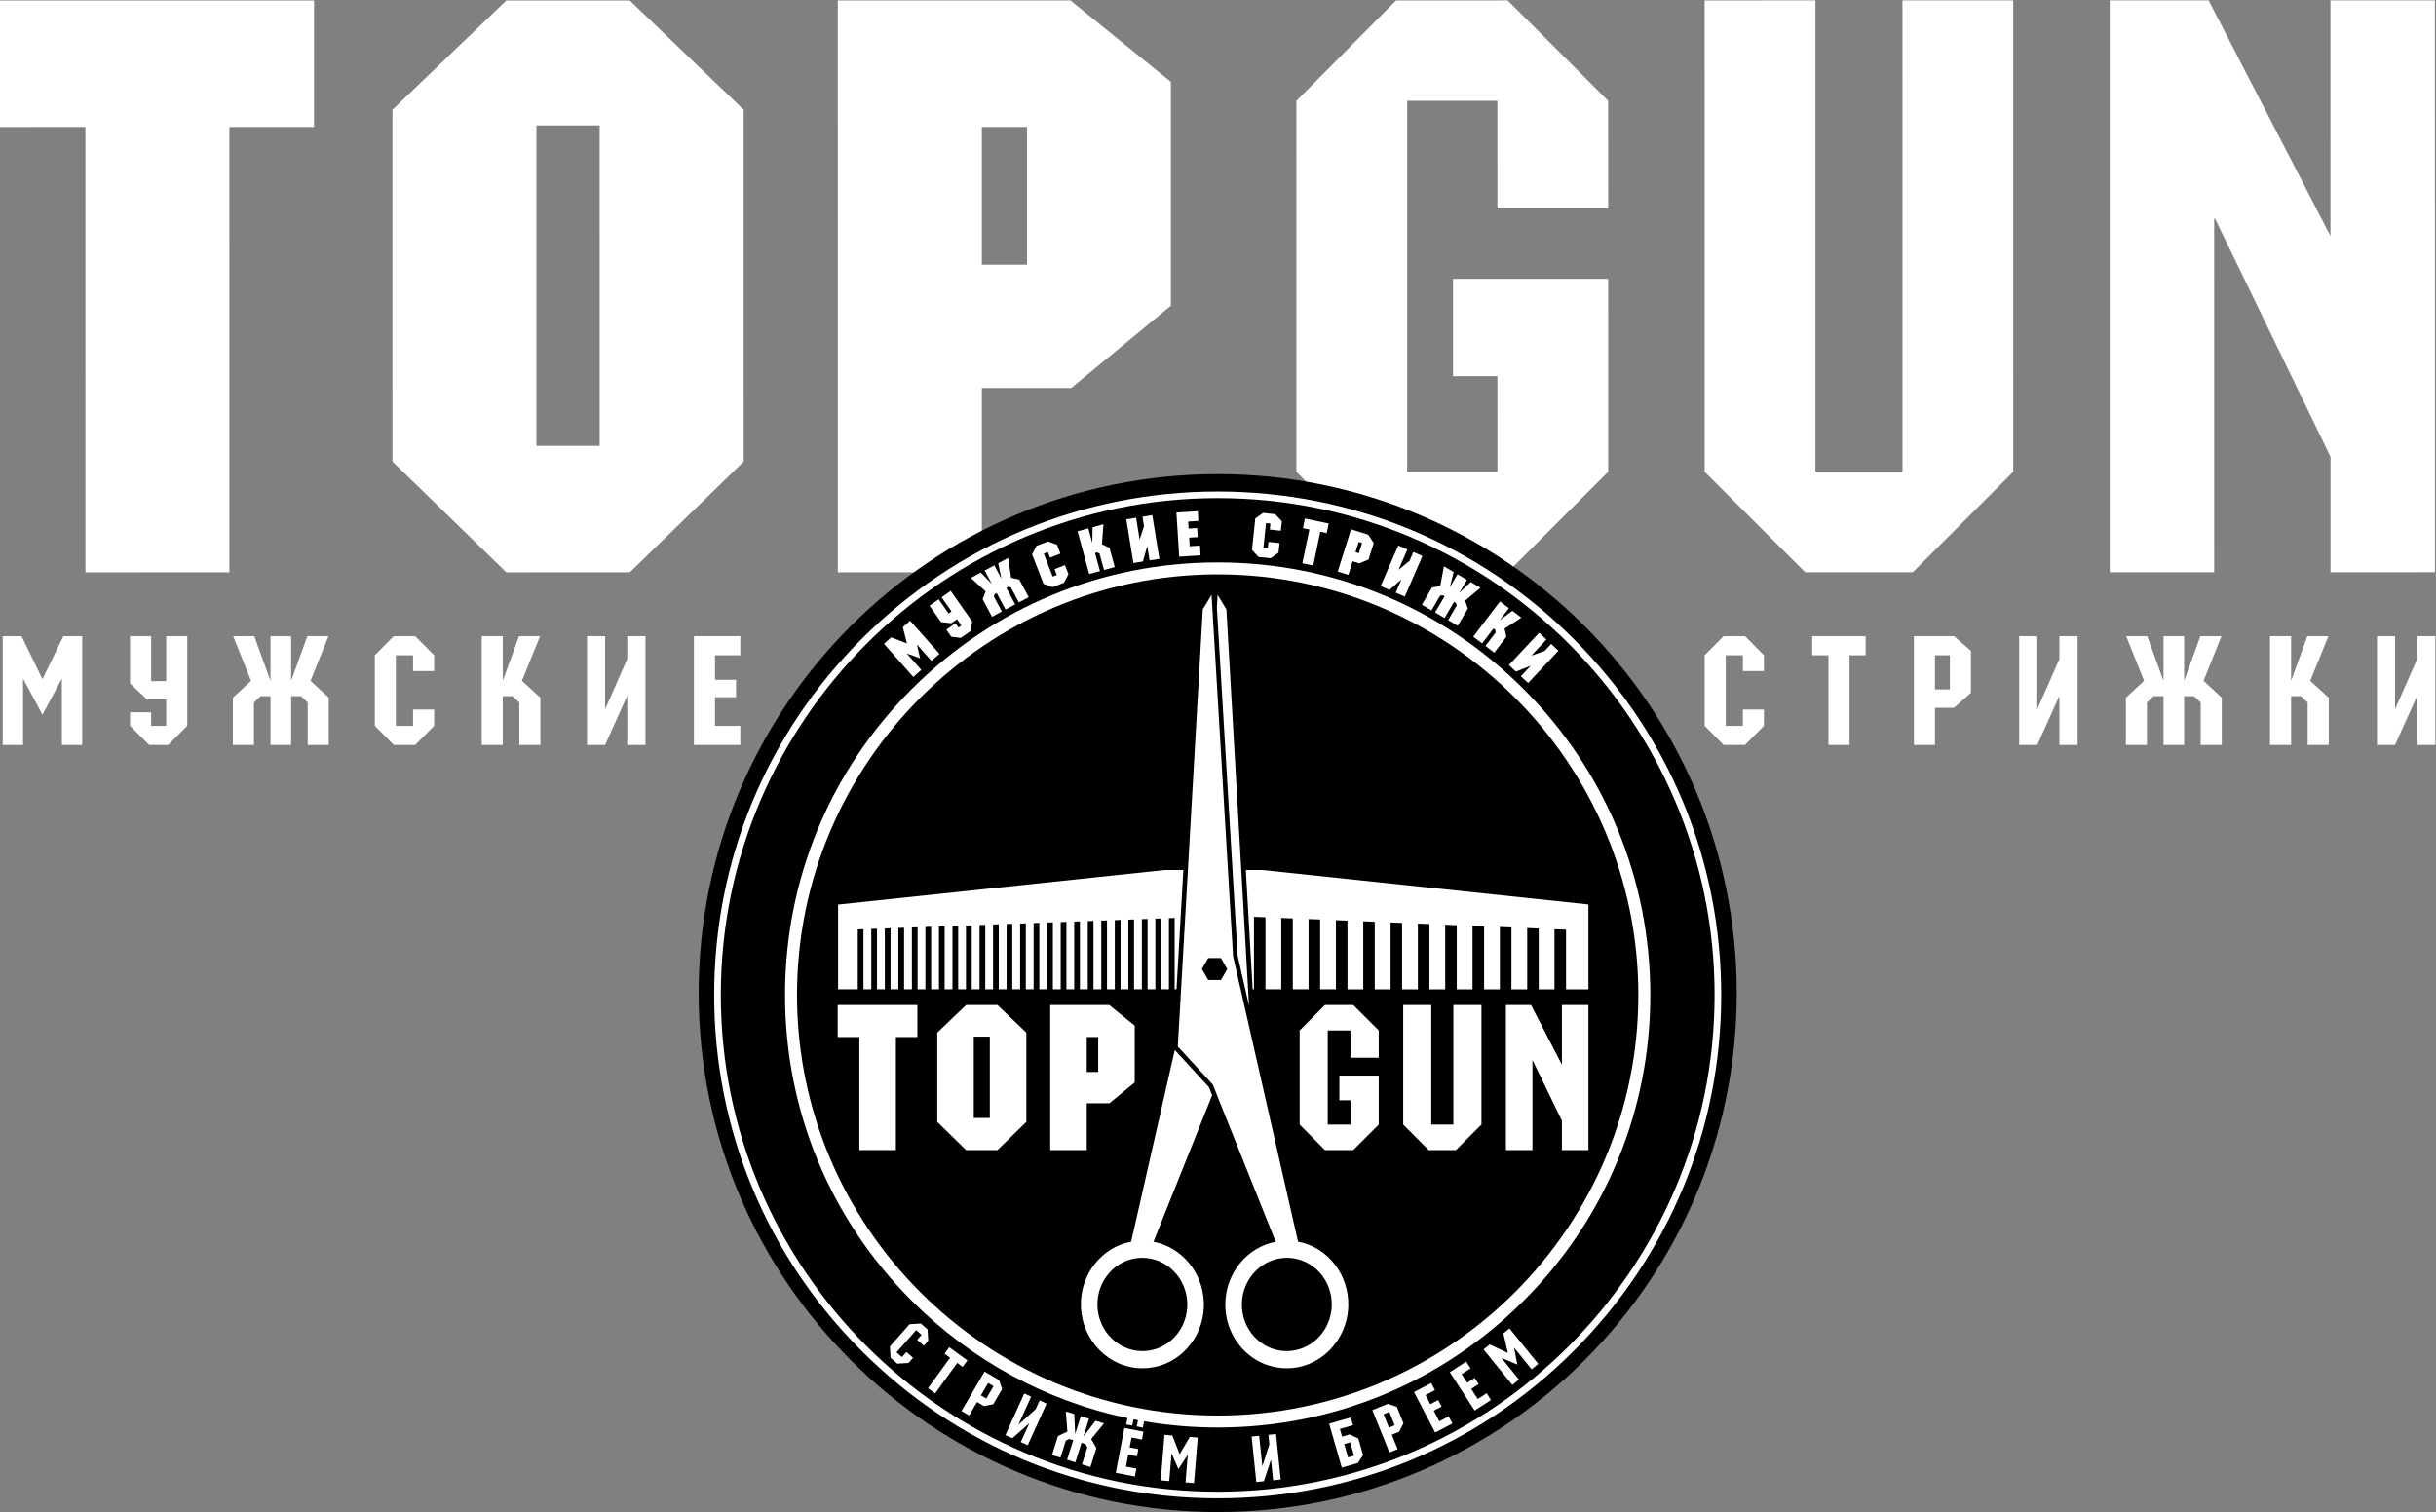 <?xml version="1.0" encoding="UTF-8" standalone="no"?>
<svg
   xmlns:dc="http://purl.org/dc/elements/1.1/"
   xmlns:cc="http://creativecommons.org/ns#"
   xmlns:rdf="http://www.w3.org/1999/02/22-rdf-syntax-ns#"
   xmlns:svg="http://www.w3.org/2000/svg"
   xmlns="http://www.w3.org/2000/svg"
   viewBox="0 0 938.624 582.719"
   height="582.719"
   width="938.624"
   xml:space="preserve"
   id="svg2"
   version="1.1"><rect x="0" y="0" width="938.624" height="582.719" fill="#808080" stroke="none"/><defs
     id="defs6"><clipPath
       id="clipPath96"
       clipPathUnits="userSpaceOnUse"><path
         id="path94"
         d="M 0,437.039 H 703.968 V 0 H 0 Z" /></clipPath></defs><g
     transform="matrix(1.333,0,0,-1.333,0,582.719)"
     id="g10"><g
       transform="translate(18.321,253.234)"
       id="g12"><path
         id="path14"
         style="fill:#ffffff;fill-opacity:1;fill-rule:nonzero;stroke:none"
         d="M 0,0 -6.048,-12.443 -12.096,0 h -5.439 v -31.458 h 5.875 v 19.102 h 0.043 l 5.569,-10.356 5.569,10.356 h 0.043 V -31.458 H 5.439 L 5.439,0 Z" /></g><g
       transform="translate(43.688,240.225)"
       id="g16"><path
         id="path18"
         style="fill:#ffffff;fill-opacity:1;fill-rule:nonzero;stroke:none"
         d="m 0,0 h 4.351 v 13.009 h 6.091 v -25.931 l -5.525,-5.526 h -5.483 l -5.526,5.526 v 3.915 H 0 v -3.915 h 4.351 v 7.614 h -5.546 l -4.897,4.655 V 13.009 H 0 Z" /></g><g
       transform="translate(84.153,221.776)"
       id="g20"><path
         id="path22"
         style="fill:#ffffff;fill-opacity:1;fill-rule:nonzero;stroke:none"
         d="M 0,0 H -5.961 V 14.097 H -8.833 L -10.747,12.27 V 0 h -6.091 v 13.663 l 5.264,4.872 -5.177,12.923 h 6.091 L -5.961,18.535 V 31.458 H 0 V 18.535 l 4.699,12.923 h 6.092 L 5.613,18.535 10.877,13.663 V 0 H 4.786 V 12.27 L 2.872,14.097 H 0 Z" /></g><g
       transform="translate(113.827,253.234)"
       id="g24"><path
         id="path26"
         style="fill:#ffffff;fill-opacity:1;fill-rule:nonzero;stroke:none"
         d="m 0,0 h 6.179 l 5.482,-5.525 v -4.569 H 5.57 v 4.569 H 0.609 V -25.931 H 5.57 v 4.698 h 6.091 v -4.698 L 6.179,-31.458 H 0 l -5.482,5.527 v 20.406 z" /></g><g
       transform="translate(145.328,221.776)"
       id="g28"><path
         id="path30"
         style="fill:#ffffff;fill-opacity:1;fill-rule:nonzero;stroke:none"
         d="M 0,0 H -6.092 V 31.458 H 0 V 18.535 l 4.699,12.923 h 6.092 L 5.526,18.535 10.877,13.663 V 0 H 4.786 V 12.27 L 2.872,14.097 H 0 Z" /></g><g
       transform="translate(169.694,253.234)"
       id="g32"><path
         id="path34"
         style="fill:#ffffff;fill-opacity:1;fill-rule:nonzero;stroke:none"
         d="m 0,0 h 5.221 v -21.145 l 6.396,14.532 V 0 h 5.265 v -31.458 h -5.265 v 14.229 L 5.221,-31.458 H 0 Z" /></g><g
       transform="translate(213.987,221.776)"
       id="g36"><path
         id="path38"
         style="fill:#ffffff;fill-opacity:1;fill-rule:nonzero;stroke:none"
         d="M 0,0 H -13.402 V 31.458 H 0 V 25.933 H -7.31 V 18.84 h 6.092 V 13.792 H -7.31 V 5.526 H 0 Z" /></g><g
       transform="translate(498.221,253.234)"
       id="g40"><path
         id="path42"
         style="fill:#ffffff;fill-opacity:1;fill-rule:nonzero;stroke:none"
         d="m 0,0 h 6.178 l 5.482,-5.525 v -4.569 H 5.569 v 4.569 H 0.608 v -20.406 h 4.961 v 4.698 h 6.091 v -4.698 L 6.178,-31.458 H 0 l -5.482,5.527 v 20.406 z" /></g><g
       transform="translate(534.622,221.776)"
       id="g44"><path
         id="path46"
         style="fill:#ffffff;fill-opacity:1;fill-rule:nonzero;stroke:none"
         d="m 0,0 h -6.091 v 25.933 h -4.7 v 5.525 H 4.656 V 25.933 H 0 Z" /></g><path
       id="path48"
       style="fill:#ffffff;fill-opacity:1;fill-rule:nonzero;stroke:none"
       d="m 559.319,237.832 h 4.307 v 9.877 h -4.307 z m 0,-16.056 h -6.091 v 31.458 h 11.573 l 4.916,-4.263 v -12.14 l -4.916,-4.307 h -5.482 z" /><g
       transform="translate(583.668,253.234)"
       id="g50"><path
         id="path52"
         style="fill:#ffffff;fill-opacity:1;fill-rule:nonzero;stroke:none"
         d="m 0,0 h 5.222 v -21.145 l 6.396,14.532 V 0 h 5.265 v -31.458 h -5.265 v 14.229 L 5.222,-31.458 H 0 Z" /></g><g
       transform="translate(631.338,221.776)"
       id="g54"><path
         id="path56"
         style="fill:#ffffff;fill-opacity:1;fill-rule:nonzero;stroke:none"
         d="M 0,0 H -5.961 V 14.097 H -8.832 L -10.747,12.27 V 0 h -6.091 v 13.663 l 5.264,4.872 -5.177,12.923 h 6.091 L -5.961,18.535 V 31.458 H 0 V 18.535 l 4.7,12.923 h 6.091 L 5.613,18.535 10.878,13.663 V 0 H 4.787 V 12.27 L 2.872,14.097 H 0 Z" /></g><g
       transform="translate(662.258,221.776)"
       id="g58"><path
         id="path60"
         style="fill:#ffffff;fill-opacity:1;fill-rule:nonzero;stroke:none"
         d="M 0,0 H -6.091 V 31.458 H 0 V 18.535 l 4.7,12.923 h 6.091 L 5.526,18.535 10.878,13.663 V 0 H 4.786 V 12.27 L 2.872,14.097 H 0 Z" /></g><g
       transform="translate(698.703,253.234)"
       id="g62"><path
         id="path64"
         style="fill:#ffffff;fill-opacity:1;fill-rule:nonzero;stroke:none"
         d="M 0,0 V -6.613 L -6.396,-21.145 V 0 h -5.221 v -31.458 h 5.221 L 0,-17.23 V -31.458 H 5.264 L 5.264,0 Z" /></g><g
       transform="translate(0,437.001)"
       id="g66"><path
         id="path68"
         style="fill:#ffffff;fill-opacity:1;fill-rule:nonzero;stroke:none"
         d="m 0,0 0.004,-36.574 24.687,0.007 0.01,-128.763 41.61,0.009 -0.004,128.758 24.469,-0.009 0,36.572 z" /></g><g
       transform="translate(146.357,437.004)"
       id="g70"><path
         id="path72"
         style="fill:#ffffff;fill-opacity:1;fill-rule:nonzero;stroke:none"
         d="M 0,0 -32.92,-31.586 -32.915,-133.299 0,-165.33 l 35.691,0.008 32.925,32.019 -0.007,101.72 -32.93,31.587 z m 8.701,-36.106 18.278,-0.008 0.007,-92.645 -18.282,-0.002 z" /></g><g
       transform="translate(242.175,437.009)"
       id="g74"><path
         id="path76"
         style="fill:#ffffff;fill-opacity:1;fill-rule:nonzero;stroke:none"
         d="m 0,0 0.014,-165.328 41.631,0.002 -0.003,53.29 25.829,-0.004 28.812,23.795 v 64.707 L 67.238,0.009 Z m 41.639,-36.571 13.044,0.003 0.005,-39.805 -13.046,-0.005 z" /></g><g
       transform="translate(403.54,437.015)"
       id="g78"><path
         id="path80"
         style="fill:#ffffff;fill-opacity:1;fill-rule:nonzero;stroke:none"
         d="m 0,0 -28.809,-29.014 0.008,-107.264 28.816,-29.05 32.26,0.011 29.043,29.044 -0.007,55.805 -44.84,-0.002 v -28.147 h 12.828 l 0.006,-27.661 -26.096,-0.001 -0.002,107.268 26.087,0.01 0.005,-31.137 H 61.311 L 61.305,-29.003 32.263,0.012 Z" /></g><g
       transform="translate(549.919,437.034)"
       id="g82"><path
         id="path84"
         style="fill:#ffffff;fill-opacity:1;fill-rule:nonzero;stroke:none"
         d="m 0,0 0.013,-136.287 -25.164,0.004 -0.006,136.279 -32.032,-0.009 0.008,-136.277 29.06,-29.04 H 2.983 L 32.035,-136.284 32.03,0 Z" /></g><g
       transform="translate(638.413,437.039)"
       id="g86"><path
         id="path88"
         style="fill:#ffffff;fill-opacity:1;fill-rule:nonzero;stroke:none"
         d="m 0,0 -28.578,-0.01 0.008,-165.325 H 1.613 L 1.601,-63.104 h 0.252 l 33.377,-68.832 0.004,-33.399 30.197,0.011 -0.015,165.322 -30.197,-0.003 0.005,-68.127 z" /></g><g
       id="g90"><g
         clip-path="url(#clipPath96)"
         id="g92"><g
           transform="translate(502.017,150.033)"
           id="g98"><path
             id="path100"
             style="fill:#000000;fill-opacity:1;fill-rule:nonzero;stroke:none"
             d="m 0,0 c 0,-82.861 -67.172,-150.033 -150.033,-150.033 -82.861,0 -150.033,67.172 -150.033,150.033 0,82.861 67.172,150.033 150.033,150.033 C -67.172,150.033 0,82.861 0,0" /></g><g
           transform="translate(351.983,27.897)"
           id="g102"><path
             id="path104"
             style="fill:#ffffff;fill-opacity:1;fill-rule:nonzero;stroke:none"
             d="m 0,0 c -67.045,0 -121.598,54.558 -121.598,121.603 0,67.035 54.553,121.593 121.598,121.593 67.041,0 121.593,-54.558 121.593,-121.593 C 121.593,54.558 67.041,0 0,0 M 88.431,210.034 C 64.805,233.655 33.399,246.651 0,246.651 c -33.41,0 -64.815,-12.996 -88.436,-36.617 -23.609,-23.609 -36.628,-55.032 -36.628,-88.431 0,-33.398 13.019,-64.81 36.628,-88.419 17.345,-17.346 38.891,-28.964 62.342,-33.919 l -0.351,-1.831 1.758,-0.338 0.347,1.805 c 0.429,-0.084 0.861,-0.16 1.293,-0.24 l -0.348,-1.813 1.758,-0.337 0.352,1.831 C -14.322,-2.846 -7.208,-3.455 0,-3.455 c 33.399,0 64.805,13.018 88.431,36.639 23.615,23.609 36.622,55.021 36.622,88.419 0,33.399 -13.007,64.822 -36.622,88.431" /></g><g
           transform="translate(351.983,5.879)"
           id="g106"><path
             id="path108"
             style="fill:#ffffff;fill-opacity:1;fill-rule:nonzero;stroke:none"
             d="m 0,0 c -79.2,0 -143.626,64.427 -143.626,143.621 0,79.194 64.426,143.633 143.626,143.633 79.19,0 143.627,-64.439 143.627,-143.633 C 143.627,64.427 79.19,0 0,0 M 102.911,246.538 C 75.423,274.021 38.869,289.162 0,289.162 c -38.879,0 -75.429,-15.141 -102.922,-42.624 -27.494,-27.482 -42.624,-64.031 -42.624,-102.917 0,-38.875 15.13,-75.424 42.624,-102.906 C -75.429,13.21 -38.879,-1.909 0,-1.909 c 38.869,0 75.423,15.119 102.911,42.624 27.494,27.482 42.636,64.031 42.636,102.906 0,38.886 -15.142,75.435 -42.636,102.917" /></g><g
           transform="translate(343.194,60.482)"
           id="g110"><path
             id="path112"
             style="fill:#ffffff;fill-opacity:1;fill-rule:nonzero;stroke:none"
             d="m 0,0 c 0.26,-7.441 -5.334,-13.684 -12.511,-13.944 h -0.451 c -6.961,0 -12.743,5.736 -13.008,13.019 -0.248,7.441 5.342,13.684 12.511,13.944 h 0.452 C -6.035,13.019 -0.265,7.284 0,0 M 6.232,62.394 -3.613,73.109 -16.225,17.693 c -8.531,-1.603 -14.848,-9.507 -14.52,-18.788 0.355,-9.959 8.265,-17.817 17.8,-17.817 0.197,0 0.412,0 0.61,0.023 9.811,0.327 17.472,8.862 17.111,19.048 C 4.465,8.977 -1.75,16.124 -9.766,17.67 L 7.187,60.023 Z" /></g><g
           transform="translate(364.85,185.631)"
           id="g114"><path
             id="path116"
             style="fill:#ffffff;fill-opacity:1;fill-rule:nonzero;stroke:none"
             d="m 0,0 h -4.731 l 1.976,-34.505 h 0.372 v 20.968 l 3.33,-0.147 V -34.505 H 5.51 v 20.64 l 3.336,-0.147 v -20.493 h 4.556 v 20.312 l 3.342,-0.124 v -20.188 h 4.561 v 19.985 l 3.342,-0.124 v -19.861 h 4.557 v 19.669 l 3.331,-0.136 v -19.533 h 4.567 v 19.341 l 3.331,-0.135 v -19.206 h 4.561 v 19.014 l 3.342,-0.135 v -18.879 h 4.562 v 18.686 l 3.337,-0.146 v -18.54 h 4.556 v 18.36 l 3.341,-0.125 v -18.235 h 4.562 v 18.032 l 3.342,-0.125 v -17.907 h 4.556 v 17.727 l 3.331,-0.147 v -17.58 h 4.556 v 17.378 l 3.342,-0.125 v -17.253 h 6.47 V -9.97 Z" /></g><g
           transform="translate(304.342,151.126)"
           id="g118"><path
             id="path120"
             style="fill:#ffffff;fill-opacity:1;fill-rule:nonzero;stroke:none"
             d="m 0,0 h 2.258 v 19.432 l 1.654,0.079 V 0 H 6.17 v 19.579 l 1.643,0.056 V 0 h 2.27 v 19.725 l 1.648,0.057 V 0 h 2.258 v 19.872 l 1.655,0.057 V 0 h 2.252 v 19.996 l 1.66,0.079 V 0 h 2.257 V 20.143 L 23.462,20.2 V 0 h 2.259 v 20.29 l 1.654,0.056 V 0 h 2.252 v 20.436 l 1.66,0.057 V 0 h 2.258 v 20.584 l 1.649,0.057 V 0 h 0.542 l 1.975,34.505 H 32.359 L -62.089,24.501 V 0 h 5.69 v 17.321 l 1.649,0.057 V 0 h 2.258 v 17.456 l 1.654,0.068 V 0 h 2.258 v 17.603 l 1.655,0.056 V 0 h 2.258 v 17.749 l 1.659,0.045 V 0 h 2.254 v 17.885 l 1.648,0.057 V 0 h 2.252 v 18.032 l 1.66,0.056 V 0 h 2.259 v 18.179 l 1.647,0.056 V 0 h 2.265 v 18.314 l 1.648,0.068 V 0 h 2.252 v 18.45 l 1.66,0.056 V 0 h 2.258 v 18.597 l 1.655,0.056 V 0 h 2.258 v 18.743 l 1.648,0.057 V 0 h 2.265 v 18.879 l 1.648,0.068 V 0 h 2.258 v 19.014 l 1.654,0.057 V 0 h 2.258 v 19.161 l 1.644,0.057 V 0 H -1.66 V 19.308 L 0,19.364 Z" /></g><g
           transform="translate(384.948,59.557)"
           id="g122"><path
             id="path124"
             style="fill:#ffffff;fill-opacity:1;fill-rule:nonzero;stroke:none"
             d="m 0,0 c -0.265,-7.283 -6.047,-13.019 -13.018,-13.019 h -0.44 c -7.176,0.26 -12.771,6.503 -12.511,13.944 0.265,7.284 6.046,13.019 13.007,13.019 h 0.452 C -5.347,13.684 0.249,7.441 0,0 m -32.026,94.256 h -3.67 l -1.835,3.174 1.835,3.184 h 3.67 l 1.834,-3.184 z m 22.282,-75.638 -12.611,55.416 -0.204,0.949 -0.887,3.884 -2.895,12.702 -2.175,9.542 -5.34,89.763 -0.338,5.532 -0.328,5.533 -0.22,3.658 -2.529,-4.167 -4.348,-76.078 -1.93,-33.783 -0.271,-4.787 -0.226,-3.974 -0.232,-3.941 -0.219,-3.827 10.116,-11.01 0.525,-1.309 0.356,-0.881 0.344,-0.892 16.953,-42.353 c -8.016,-1.546 -14.232,-8.693 -14.543,-17.511 -0.36,-10.186 7.3,-18.721 17.112,-19.048 0.197,-0.023 0.407,-0.023 0.61,-0.023 9.535,0 17.445,7.847 17.8,17.817 0.328,9.281 -5.99,17.185 -14.52,18.788" /></g><g
           transform="translate(357.743,160.859)"
           id="g126"><path
             id="path128"
             style="fill:#ffffff;fill-opacity:1;fill-rule:nonzero;stroke:none"
             d="m 0,0 3.302,-14.52 -0.271,4.787 -1.31,22.932 -4.967,86.929 -2.53,4.167 -0.22,-3.658 4.522,-75.865 z" /></g><g
           transform="translate(242.146,137.329)"
           id="g130"><path
             id="path132"
             style="fill:#ffffff;fill-opacity:1;fill-rule:nonzero;stroke:none"
             d="M 0,0 H 6.26 V -32.677 H 16.817 V 0 h 6.21 V 9.259 H 0 Z" /></g><path
           id="path134"
           style="fill:#ffffff;fill-opacity:1;fill-rule:nonzero;stroke:none"
           d="m 286.113,113.934 h -4.641 v 23.507 h 4.641 z m -6.849,32.653 -8.344,-7.982 v -25.811 l 8.344,-8.142 h 9.056 l 8.35,8.142 v 25.811 l -8.35,7.982 z" /><path
           id="path136"
           style="fill:#ffffff;fill-opacity:1;fill-rule:nonzero;stroke:none"
           d="m 314.131,137.329 h 3.308 v -10.106 h -3.308 z m 0,-19.15 h 6.554 l 7.311,6.03 v 16.417 l -7.362,5.961 h -17.06 v -41.935 h 10.557 z" /><g
           transform="translate(382.983,146.587)"
           id="g138"><path
             id="path140"
             style="fill:#ffffff;fill-opacity:1;fill-rule:nonzero;stroke:none"
             d="M 0,0 -7.311,-7.351 V -34.562 L 0,-41.936 h 8.175 l 7.373,7.374 v 14.159 H 4.172 v -7.136 h 3.252 v -7.023 H 0.808 v 27.211 h 6.616 v -7.892 h 8.124 v 7.892 L 8.175,0 Z" /></g><g
           transform="translate(420.103,112.025)"
           id="g142"><path
             id="path144"
             style="fill:#ffffff;fill-opacity:1;fill-rule:nonzero;stroke:none"
             d="m 0,0 h -6.38 v 34.562 h -8.118 V 0 l 7.362,-7.374 H 0.75 L 8.124,0 V 34.562 H 0 Z" /></g><g
           transform="translate(451.485,129.324)"
           id="g146"><path
             id="path148"
             style="fill:#ffffff;fill-opacity:1;fill-rule:nonzero;stroke:none"
             d="m 0,0 -8.931,17.263 h -7.255 v -41.935 h 7.661 V 1.264 h 0.057 L 0,-16.181 v -8.491 H 7.656 V 17.263 H 0 Z" /></g><g
           transform="translate(268.121,52.79)"
           id="g150"><path
             id="path152"
             style="fill:#ffffff;fill-opacity:1;fill-rule:nonzero;stroke:none"
             d="m 0,0 -1.942,1.72 -3.262,-0.211 -5.681,-6.414 0.185,-3.263 1.942,-1.72 3.262,0.211 1.308,1.476 -1.915,1.697 -1.308,-1.477 -1.559,1.38 5.68,6.415 1.56,-1.382 -1.271,-1.435 1.914,-1.696 1.272,1.436 z" /></g><g
           transform="translate(279.633,43.85)"
           id="g154"><path
             id="path156"
             style="fill:#ffffff;fill-opacity:1;fill-rule:nonzero;stroke:none"
             d="m 0,0 -5.254,3.802 -1.361,-1.879 1.598,-1.157 -6.384,-8.821 2.072,-1.5 6.384,8.821 1.584,-1.146 z" /></g><g
           transform="translate(285.101,32.82)"
           id="g158"><path
             id="path160"
             style="fill:#ffffff;fill-opacity:1;fill-rule:nonzero;stroke:none"
             d="M 0,0 -1.562,0.912 0.529,4.493 2.091,3.581 Z m -0.51,7.787 -6.66,-11.407 2.209,-1.29 2.275,3.897 1.988,-1.161 2.695,0.521 2.57,4.402 -0.88,2.588 z" /></g><g
           transform="translate(299.364,29.736)"
           id="g162"><path
             id="path164"
             style="fill:#ffffff;fill-opacity:1;fill-rule:nonzero;stroke:none"
             d="M 0,0 -4.962,-4.453 -1.302,3.636 -3.3,4.54 -8.744,-7.495 -6.747,-8.398 -1.837,-4.062 -4.3,-9.505 -2.286,-10.417 3.159,1.618 1.145,2.53 Z" /></g><g
           transform="translate(316.678,26.389)"
           id="g166"><path
             id="path168"
             style="fill:#ffffff;fill-opacity:1;fill-rule:nonzero;stroke:none"
             d="m 0,0 -3.508,-4.586 1.625,5.177 -2.388,0.749 -1.625,-5.176 -0.257,5.769 -2.44,0.766 0.448,-5.829 -2.722,-1.29 -1.719,-5.473 2.44,-0.766 1.544,4.915 0.997,0.491 1.15,-0.361 -1.774,-5.648 2.389,-0.749 1.774,5.647 1.149,-0.361 0.538,-0.973 -1.544,-4.915 2.441,-0.766 1.719,5.473 -1.497,2.614 3.7,4.525 z" /></g><g
           transform="translate(322.52,11.344)"
           id="g170"><path
             id="path172"
             style="fill:#ffffff;fill-opacity:1;fill-rule:nonzero;stroke:none"
             d="M 0,0 5.526,-1.061 5.963,1.218 2.949,1.796 3.614,5.259 6.125,4.777 6.525,6.859 4.013,7.34 4.56,10.193 7.575,9.615 l 0.437,2.279 -5.527,1.06 z" /></g><g
           transform="translate(340.981,16.724)"
           id="g174"><path
             id="path176"
             style="fill:#ffffff;fill-opacity:1;fill-rule:nonzero;stroke:none"
             d="M 0,0 -2.106,5.414 -4.382,5.6 -5.456,-7.565 -2.998,-7.766 -2.346,0.228 -2.328,0.227 -0.351,-4.298 2.334,-0.154 2.352,-0.156 1.7,-8.149 4.158,-8.35 5.232,4.816 2.956,5.001 Z" /></g><g
           transform="translate(366.642,22.33)"
           id="g178"><path
             id="path180"
             style="fill:#ffffff;fill-opacity:1;fill-rule:nonzero;stroke:none"
             d="m 0,0 0.286,-2.762 -2.044,-6.346 -0.913,8.832 -2.181,-0.225 1.358,-13.14 2.182,0.226 2.057,6.219 0.614,-5.943 2.2,0.228 -1.36,13.139 z" /></g><g
           transform="translate(389.668,15.787)"
           id="g182"><path
             id="path184"
             style="fill:#ffffff;fill-opacity:1;fill-rule:nonzero;stroke:none"
             d="M 0,0 -1.111,3.862 0.627,4.362 1.738,0.5 Z M 0.479,6.659 -1.732,6.022 -2.369,8.234 1.441,9.331 0.799,11.56 -5.469,9.757 -1.816,-2.937 2.854,-1.594 4.343,0.698 2.964,5.491 Z" /></g><g
           transform="translate(401.472,24.429)"
           id="g186"><path
             id="path188"
             style="fill:#ffffff;fill-opacity:1;fill-rule:nonzero;stroke:none"
             d="M 0,0 -1.551,3.847 0.126,4.523 1.677,0.676 Z m -0.284,6.859 -4.507,-1.817 4.94,-12.252 2.372,0.958 -1.688,4.185 2.136,0.86 1.238,2.45 -1.906,4.727 z" /></g><g
           transform="translate(416.037,26.229)"
           id="g190"><path
             id="path192"
             style="fill:#ffffff;fill-opacity:1;fill-rule:nonzero;stroke:none"
             d="M 0,0 -1.607,3.077 0.66,4.261 -0.321,6.14 -2.588,4.956 l -1.378,2.64 2.72,1.42 -1.074,2.057 -4.988,-2.605 6.116,-11.708 4.987,2.605 -1.074,2.056 z" /></g><g
           transform="translate(427.147,32.684)"
           id="g194"><path
             id="path196"
             style="fill:#ffffff;fill-opacity:1;fill-rule:nonzero;stroke:none"
             d="m 0,0 -1.884,2.915 2.147,1.389 -1.151,1.779 -2.148,-1.388 -1.616,2.5 2.577,1.667 -1.261,1.948 -4.725,-3.056 7.174,-11.09 4.725,3.055 -1.26,1.948 z" /></g><g
           transform="translate(434.553,51.651)"
           id="g198"><path
             id="path200"
             style="fill:#ffffff;fill-opacity:1;fill-rule:nonzero;stroke:none"
             d="m 0,0 1.321,-5.657 -5.265,2.457 -1.773,-1.439 8.323,-10.257 1.915,1.554 -5.054,6.228 0.015,0.012 4.555,-1.904 -0.923,4.851 0.014,0.011 5.053,-6.228 1.916,1.554 -8.324,10.257 z" /></g><g
           transform="translate(266.305,243.474)"
           id="g202"><path
             id="path204"
             style="fill:#ffffff;fill-opacity:1;fill-rule:nonzero;stroke:none"
             d="M 0,0 -4.209,4.76 -0.357,3.37 -1.266,7.363 2.943,2.603 5.25,4.644 -3.228,14.228 -5.336,12.364 -4.145,7.652 -8.676,9.409 -10.785,7.544 -2.306,-2.04 Z" /></g><g
           transform="translate(274.958,256.962)"
           id="g206"><path
             id="path208"
             style="fill:#ffffff;fill-opacity:1;fill-rule:nonzero;stroke:none"
             d="M 0,0 1.66,1.163 2.929,-0.649 2.088,-1.239 1.226,-0.006 -1.413,-1.854 0.008,-3.884 2.742,-4.238 5.51,-2.299 6.055,0.502 -0.149,9.36 -2.787,7.512 0.076,3.424 -0.765,2.835 -3.628,6.923 -6.267,5.075 -2.956,0.35 Z" /></g><g
           transform="translate(284.032,263.922)"
           id="g210"><path
             id="path212"
             style="fill:#ffffff;fill-opacity:1;fill-rule:nonzero;stroke:none"
             d="M 0,0 2.723,-5.087 5.562,-3.567 3.25,0.755 3.491,1.467 4.068,1.776 6.624,-2.999 9.417,-1.504 6.861,3.271 7.439,3.58 8.165,3.386 10.478,-0.936 13.318,0.584 10.595,5.671 8.238,6.175 7.374,11.916 4.502,10.379 5.415,6.049 5.383,6.032 3.379,9.778 0.585,8.283 2.59,4.538 2.559,4.521 -0.538,7.682 -3.41,6.145 0.888,2.242 Z" /></g><g
           transform="translate(304.241,267.395)"
           id="g214"><path
             id="path216"
             style="fill:#ffffff;fill-opacity:1;fill-rule:nonzero;stroke:none"
             d="M 0,0 3.299,1.283 4.595,3.762 3.582,6.368 0.58,5.201 1.234,3.518 0.046,3.056 l -2.585,6.648 1.188,0.462 0.634,-1.633 3.003,1.167 -1.001,2.574 -2.623,0.935 -3.299,-1.283 -1.27,-2.449 3.31,-8.512 z" /></g><g
           transform="translate(317.954,272.042)"
           id="g218"><path
             id="path220"
             style="fill:#ffffff;fill-opacity:1;fill-rule:nonzero;stroke:none"
             d="m 0,0 -1.425,5.225 0.632,0.172 0.664,-0.35 1.29,-4.73 3.108,0.847 -1.518,5.566 -2.186,1.019 0.44,5.788 -3.142,-0.856 -0.078,-4.424 -0.034,-0.009 -1.117,4.097 -3.108,-0.847 3.366,-12.345 z" /></g><g
           transform="translate(330.361,274.817)"
           id="g222"><path
             id="path224"
             style="fill:#ffffff;fill-opacity:1;fill-rule:nonzero;stroke:none"
             d="m 0,0 1.267,4.438 0.671,-4.122 2.831,0.461 -2.058,12.63 -2.83,-0.461 0.45,-2.76 -1.274,-3.848 -1.028,6.306 -2.83,-0.461 2.058,-12.63 z" /></g><g
           transform="translate(347.036,276.591)"
           id="g226"><path
             id="path228"
             style="fill:#ffffff;fill-opacity:1;fill-rule:nonzero;stroke:none"
             d="M 0,0 -0.179,2.826 -3.146,2.639 -3.302,5.112 -0.829,5.268 -0.996,7.9 -3.468,7.744 l -0.127,2.014 2.967,0.187 -0.178,2.826 -6.182,-0.39 0.806,-12.771 z" /></g><g
           transform="translate(367.279,275.756)"
           id="g230"><path
             id="path232"
             style="fill:#ffffff;fill-opacity:1;fill-rule:nonzero;stroke:none"
             d="M 0,0 2.289,1.609 2.582,4.39 -0.621,4.729 -0.811,2.934 -2.078,3.068 -1.329,10.161 -0.061,10.027 -0.245,8.284 2.958,7.946 3.249,10.691 1.346,12.726 -2.175,13.098 -4.426,11.503 -5.386,2.42 -3.52,0.373 Z" /></g><g
           transform="translate(379.606,273.656)"
           id="g234"><path
             id="path236"
             style="fill:#ffffff;fill-opacity:1;fill-rule:nonzero;stroke:none"
             d="m 0,0 2.031,9.755 1.854,-0.386 0.578,2.772 -6.879,1.433 -0.578,-2.773 1.871,-0.389 -2.03,-9.756 z" /></g><g
           transform="translate(392.75,280.453)"
           id="g238"><path
             id="path240"
             style="fill:#ffffff;fill-opacity:1;fill-rule:nonzero;stroke:none"
             d="M 0,0 0.962,-0.303 0.038,-3.24 -0.925,-2.937 Z m -1.753,-5.571 1.907,-0.601 2.679,1.087 1.505,4.777 -1.597,2.414 -4.963,1.562 -3.842,-12.205 3.072,-0.968 z" /></g><g
           transform="translate(405.102,269.645)"
           id="g242"><path
             id="path244"
             style="fill:#ffffff;fill-opacity:1;fill-rule:nonzero;stroke:none"
             d="M 0,0 -1.664,-3.832 0.966,-4.973 6.063,6.764 3.433,7.906 2.319,5.341 -0.833,2.793 l 2.545,5.86 -2.63,1.142 -5.097,-11.737 2.55,-1.107 z" /></g><g
           transform="translate(413.786,260.684)"
           id="g246"><path
             id="path248"
             style="fill:#ffffff;fill-opacity:1;fill-rule:nonzero;stroke:none"
             d="M 0,0 2.478,4.23 3.211,4.395 3.775,4.064 1.038,-0.608 3.771,-2.21 6.51,2.463 7.074,2.132 7.289,1.411 4.81,-2.819 7.589,-4.447 10.506,0.531 9.706,2.805 14.15,6.54 11.34,8.186 8.124,5.148 8.094,5.166 10.24,8.83 7.507,10.432 5.359,6.767 5.329,6.785 6.408,11.076 3.598,12.723 2.513,7.02 0.138,6.607 -2.78,1.629 Z" /></g><g
           transform="translate(428.416,251.131)"
           id="g250"><path
             id="path252"
             style="fill:#ffffff;fill-opacity:1;fill-rule:nonzero;stroke:none"
             d="M 0,0 3.273,4.314 3.795,3.918 3.922,3.178 0.958,-0.728 3.524,-2.675 7.012,1.921 6.487,4.275 11.345,7.455 8.75,9.423 5.196,6.788 5.167,6.809 7.735,10.193 5.17,12.141 -2.566,1.948 Z" /></g><g
           transform="translate(438.19,242.985)"
           id="g254"><path
             id="path256"
             style="fill:#ffffff;fill-opacity:1;fill-rule:nonzero;stroke:none"
             d="M 0,0 4.29,1.705 1.434,-1.344 3.525,-3.304 12.274,6.034 10.182,7.995 8.271,5.954 4.445,4.615 8.813,9.278 6.721,11.238 -2.028,1.9 Z" /></g></g></g></g></svg>